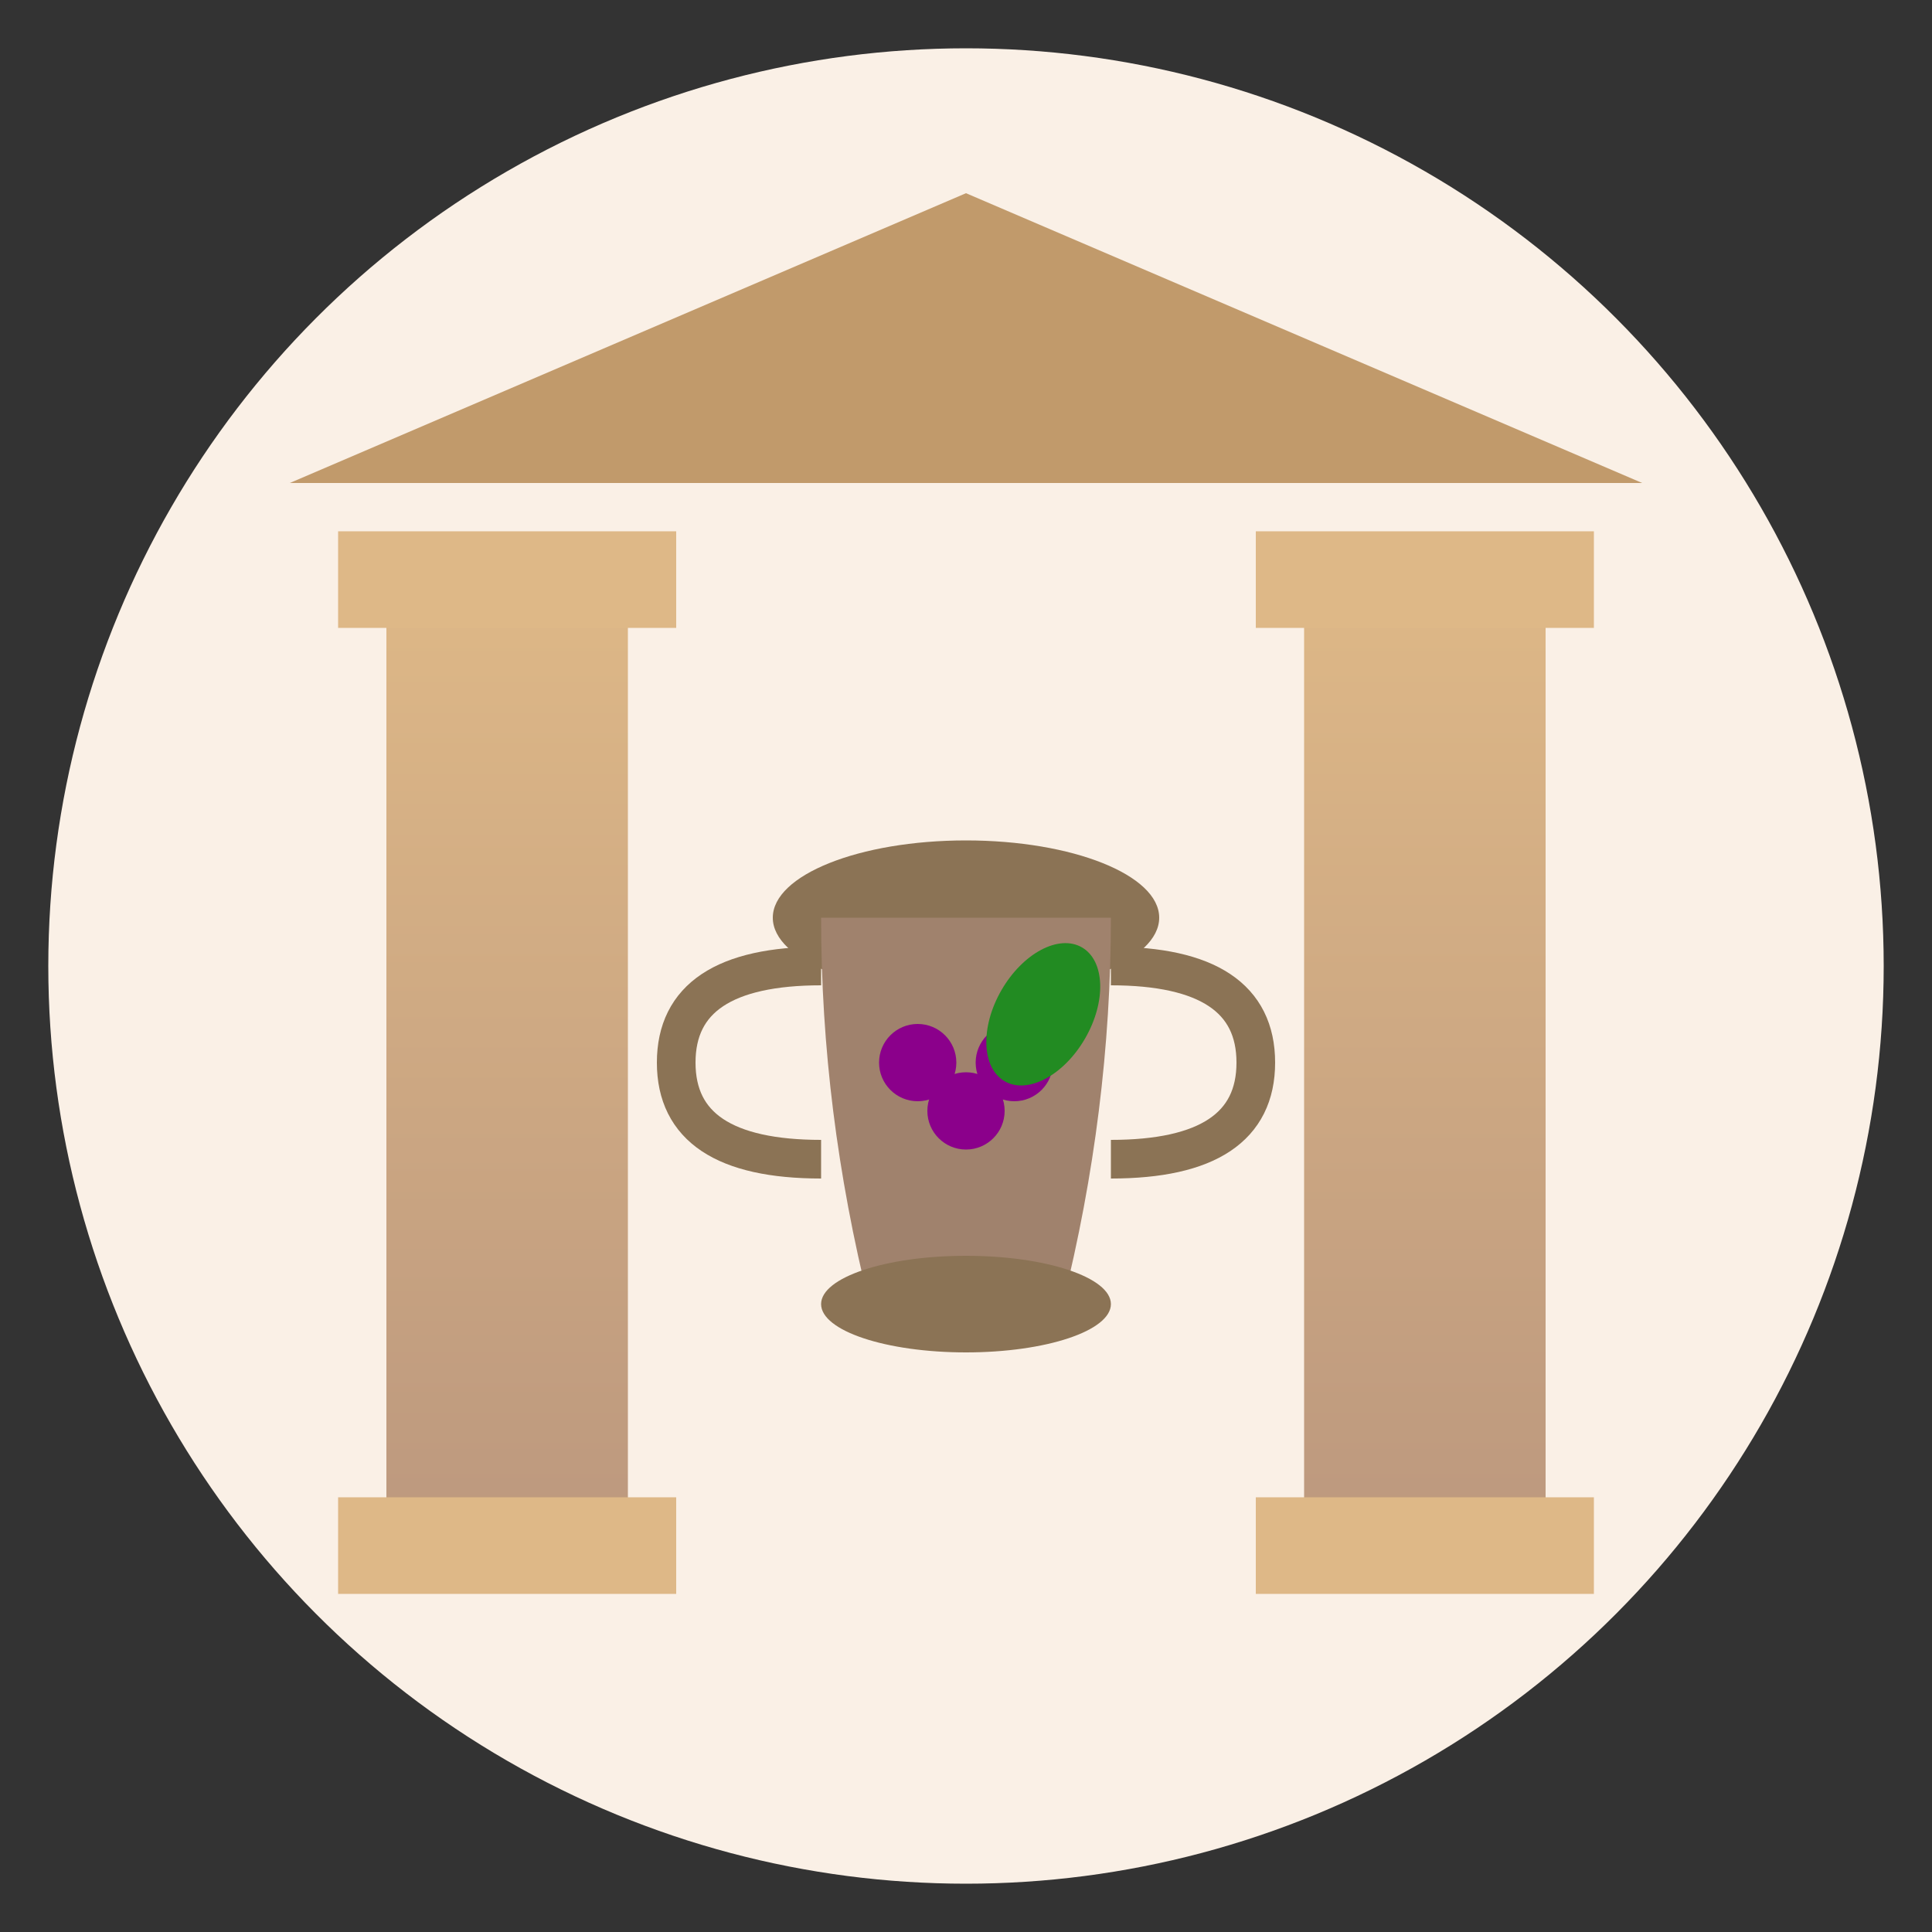 <svg width="200" height="200" viewBox="0 0 200 200" xmlns="http://www.w3.org/2000/svg">
  <rect x="0" y="0" width="200" height="200" fill="#333333" stroke="none"/>
  <defs>
    <linearGradient id="columnGrad" x1="0%" y1="0%" x2="0%" y2="100%">
      <stop offset="0%" style="stop-color:#DEB887;stop-opacity:1" />
      <stop offset="100%" style="stop-color:#BC987E;stop-opacity:1" />
    </linearGradient>
  </defs>
  
  <!-- Background -->
  <circle cx="100" cy="100" r="95" fill="#FAF0E6"/>
  
  <!-- Roman column left -->
  <rect x="40" y="60" width="25" height="100" fill="url(#columnGrad)"/>
  <rect x="35" y="55" width="35" height="10" fill="#DEB887"/>
  <rect x="35" y="155" width="35" height="10" fill="#DEB887"/>
  
  <!-- Roman column right -->
  <rect x="135" y="60" width="25" height="100" fill="url(#columnGrad)"/>
  <rect x="130" y="55" width="35" height="10" fill="#DEB887"/>
  <rect x="130" y="155" width="35" height="10" fill="#DEB887"/>
  
  <!-- Pediment (triangle top) -->
  <path d="M 30 50 L 100 20 L 170 50 Z" fill="#C19A6B"/>
  
  <!-- Vase/Amphora in center -->
  <ellipse cx="100" cy="95" rx="20" ry="8" fill="#8B7355"/>
  <path d="M 85 95 Q 85 115 90 135 L 110 135 Q 115 115 115 95 Z" fill="#A0826D"/>
  <ellipse cx="100" cy="135" rx="15" ry="5" fill="#8B7355"/>
  
  <!-- Handles -->
  <path d="M 85 100 Q 70 100 70 110 Q 70 120 85 120" fill="none" stroke="#8B7355" stroke-width="4"/>
  <path d="M 115 100 Q 130 100 130 110 Q 130 120 115 120" fill="none" stroke="#8B7355" stroke-width="4"/>
  
  <!-- Grape vine decoration -->
  <circle cx="95" cy="110" r="4" fill="#8B008B"/>
  <circle cx="100" cy="115" r="4" fill="#8B008B"/>
  <circle cx="105" cy="110" r="4" fill="#8B008B"/>
  
  <!-- Leaf -->
  <ellipse cx="108" cy="105" rx="5" ry="8" fill="#228B22" transform="rotate(30 108 105)"/>
</svg>
